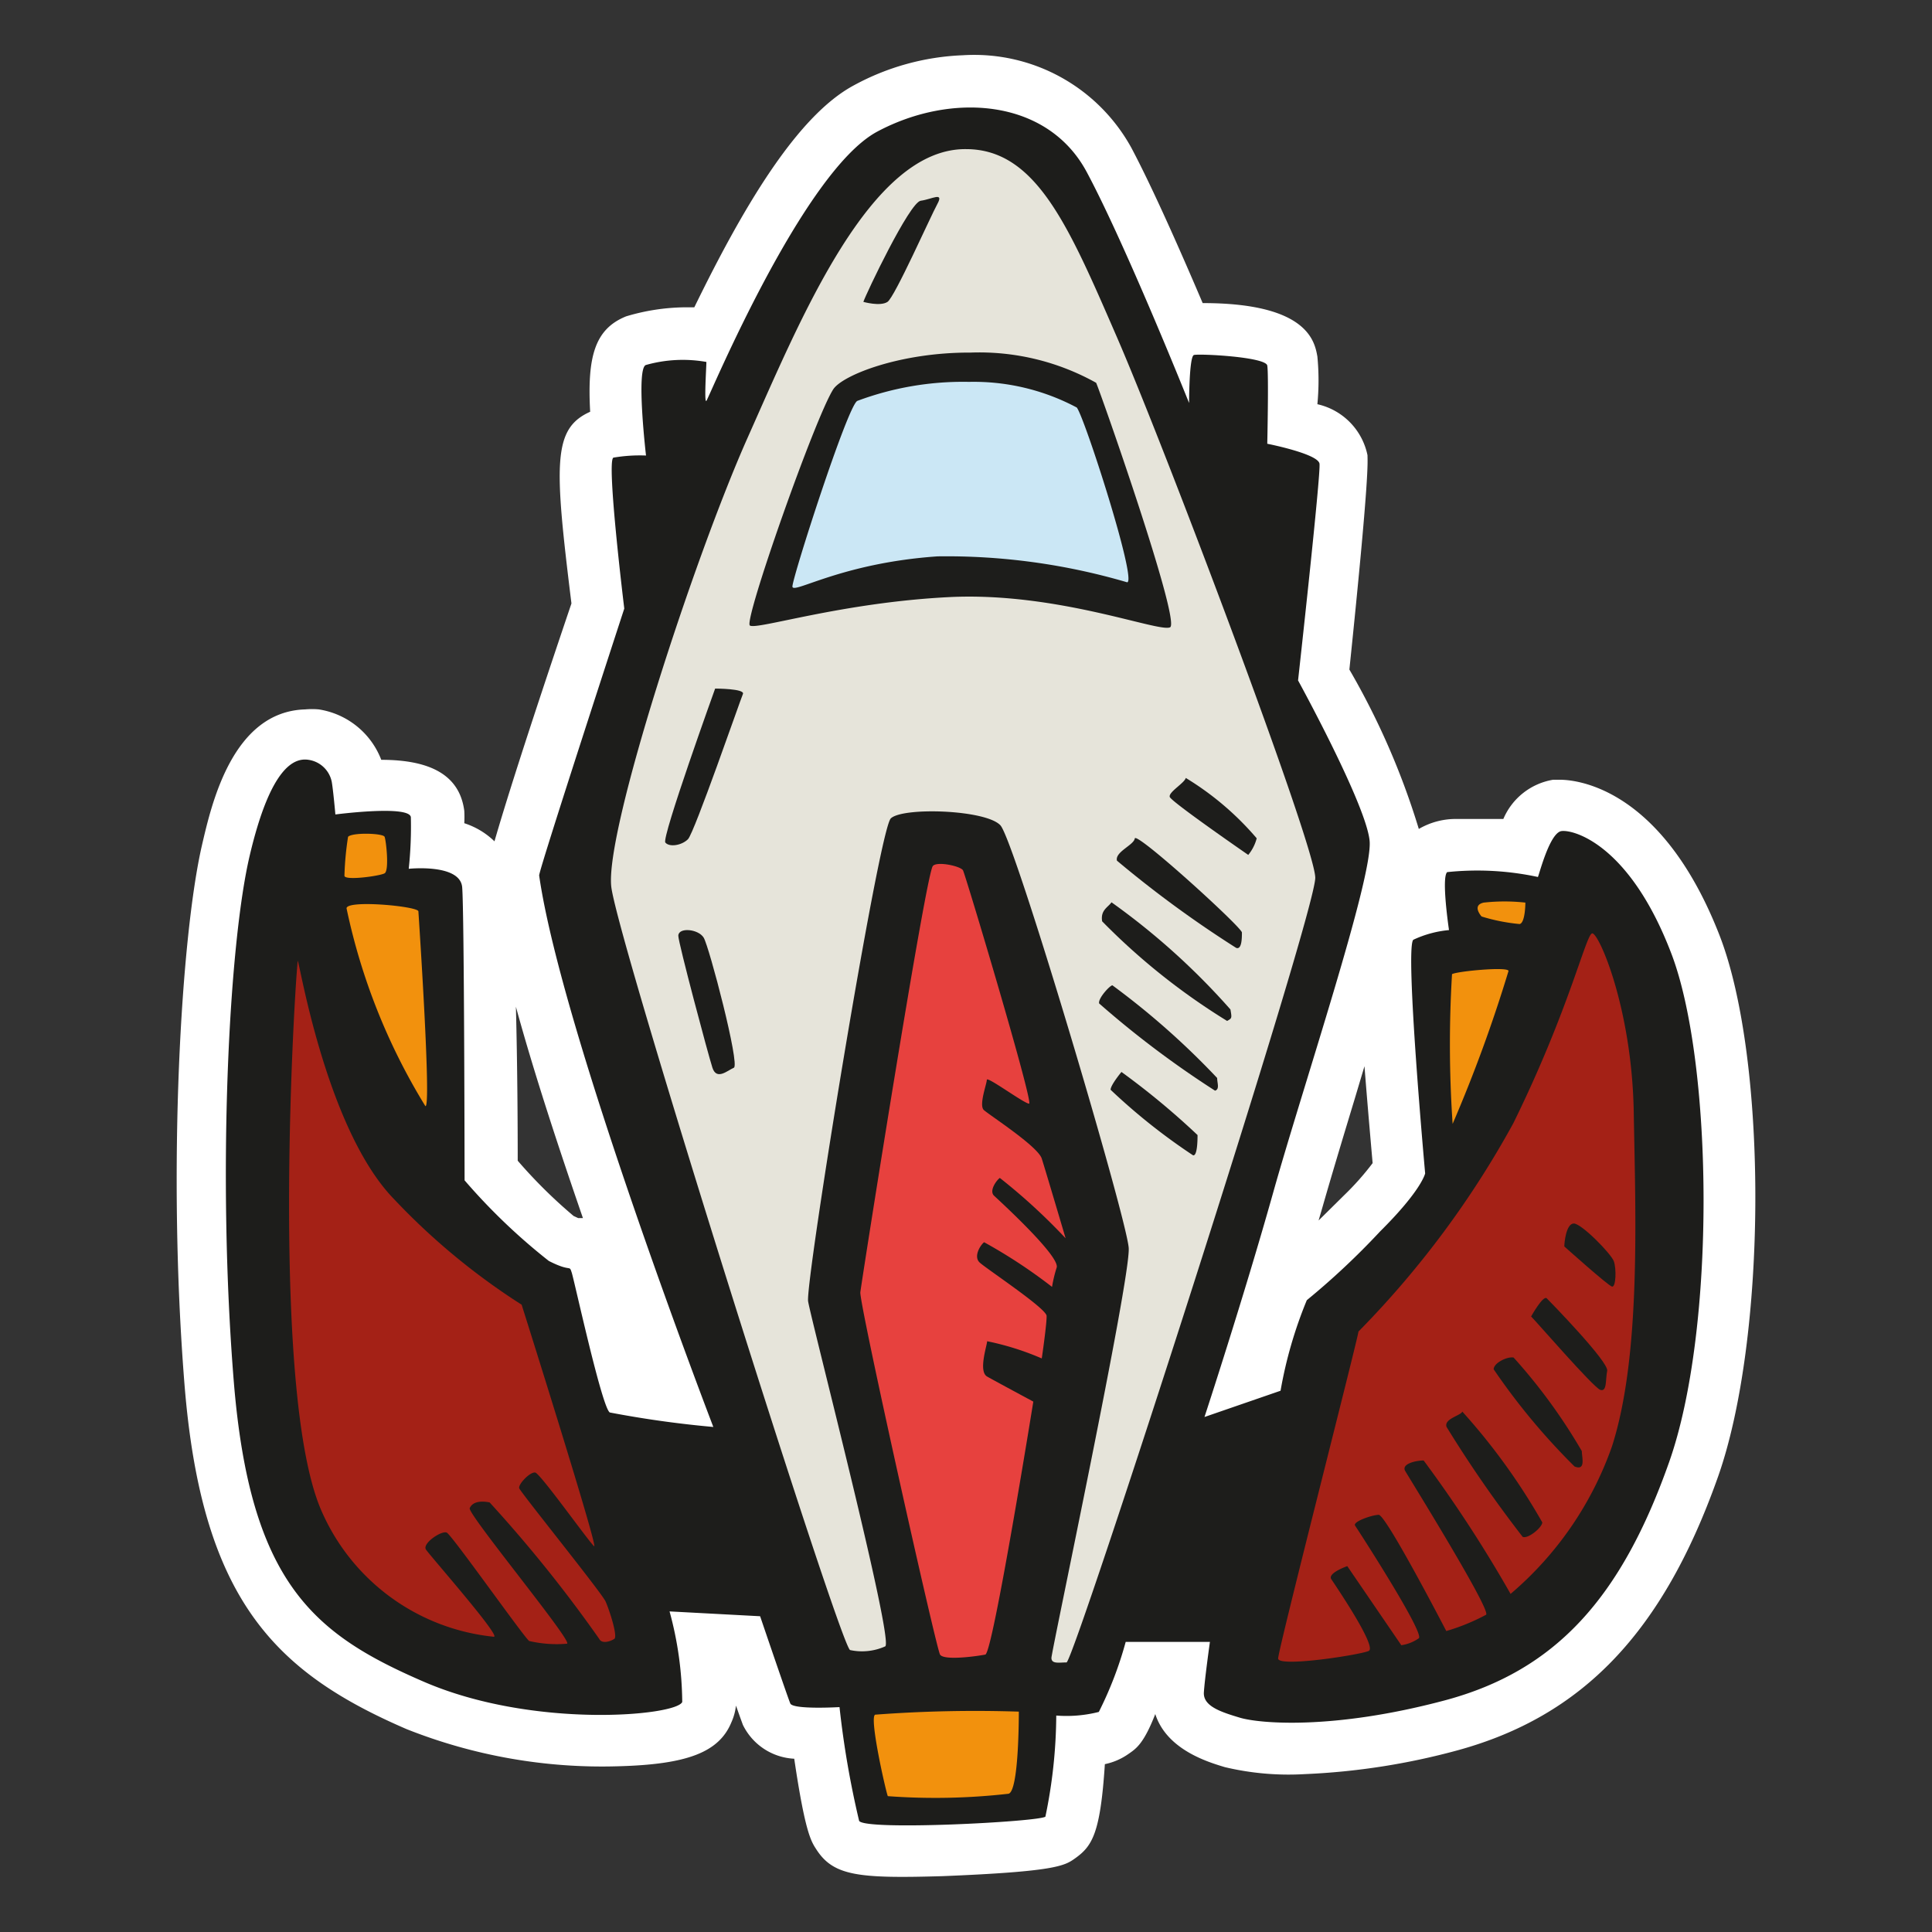 <svg id="Layer_1" data-name="Layer 1" xmlns="http://www.w3.org/2000/svg" width="64" height="64" viewBox="0 0 64 64"><rect x="0" y="0" width="64" height="64" fill="#333333" stroke="none"/><defs><style>.cls-1{fill:#fff;}.cls-2{fill:#1d1d1b;}.cls-3{fill:#e6e4da;}.cls-4{fill:#cbe7f5;}.cls-5{fill:#e7413e;}.cls-6{fill:#f2910d;}.cls-7{fill:#a42116;}</style></defs><title>space-ship</title><g id="space-ship-3"><path class="cls-1" d="M31.22,62.15c-2.77.08-3.61,0-4.18-.89-.17-.26-.37-.56-.73-3a2,2,0,0,1-1.7-1.12s-.05-.13-.23-.64a1.84,1.84,0,0,1-.15.55c-.41,1-1.47,1.4-3.76,1.46a17.54,17.54,0,0,1-7-1.23C9.12,55.4,6.68,53,6.11,45.84S6,31,6.69,28c.31-1.33,1-4.43,3.42-4.5a2.46,2.46,0,0,1,.45,0,2.65,2.65,0,0,1,2.07,1.67c1.68,0,2.6.54,2.75,1.69a3.77,3.77,0,0,1,0,.41,2.56,2.56,0,0,1,1,.6c.32-1.11,1-3.3,2.55-7.88-.57-4.62-.63-5.79.62-6.35-.1-1.82.15-2.74,1.19-3.16a7,7,0,0,1,1.94-.3H23c1.58-3.24,3.38-6.33,5.28-7.35a8.2,8.2,0,0,1,3.62-1A5.94,5.94,0,0,1,37.48,4.9c.71,1.34,1.64,3.45,2.36,5.14,3.48,0,3.71,1.27,3.8,1.77a8.28,8.28,0,0,1,0,1.58,2.18,2.18,0,0,1,1.66,1.69c0,.25.08.54-.6,7.1A24.92,24.92,0,0,1,47,27.46a2.43,2.43,0,0,1,1.29-.33c.57,0,1.07,0,1.51,0a2.18,2.18,0,0,1,1.65-1.3l.21,0c.33,0,3.31.05,5.3,5.15,1.61,4.14,1.58,13.41-.07,18-1.82,5.11-4.48,7.87-8.6,9a22.91,22.91,0,0,1-5.07.79,9.14,9.14,0,0,1-2.64-.23c-.57-.17-1.93-.58-2.31-1.76-.39,1-.64,1.15-.9,1.33a2.09,2.09,0,0,1-.77.33c-.15,2.31-.42,2.72-1,3.13C35.26,61.81,34.94,62,31.22,62.15ZM44.88,36.39c-.4,1.32-.78,2.58-1.06,3.56l-.14.48.84-.83a9.14,9.14,0,0,0,.95-1.07c-.11-1.25-.2-2.31-.27-3.21ZM17.15,38.45A16.41,16.41,0,0,0,19,40.28l.15.07.16,0c-.79-2.29-1.61-4.77-2.22-7C17.14,35.27,17.15,37.3,17.15,38.45Z"/><path class="cls-2" d="M17.86,29c0-.21,2.82-8.84,2.82-8.84s-.6-4.9-.36-5a5.17,5.17,0,0,1,1.08-.07s-.34-2.91,0-3a4.48,4.48,0,0,1,2-.1c0,.17-.08,1.38,0,1.29s3.19-7.6,5.66-8.92S34.7,3.27,36,5.7s3.39,7.65,3.39,7.65,0-1.54.16-1.59,2.38.06,2.43.35,0,2.59,0,2.59,1.68.33,1.73.66S43,22.54,43,22.54s2.25,4.1,2.37,5.31S43.16,36,42.18,39.49s-2.28,7.45-2.28,7.45l2.52-.87a14.25,14.25,0,0,1,.87-3,24.87,24.87,0,0,0,2.43-2.28c1.38-1.37,1.49-1.92,1.49-1.92s-.68-7.52-.39-7.74A3.54,3.54,0,0,1,48,30.81s-.26-1.74-.06-1.92a9.57,9.57,0,0,1,3,.16c0,.12.37-1.47.79-1.52S54,28,55.37,31.6,56.86,44,55.29,48.44s-3.72,6.9-7.44,7.89-6.15.76-6.78.57-1.22-.38-1.19-.84.2-1.67.2-1.67H37.29a12.33,12.33,0,0,1-.89,2.32,4.37,4.37,0,0,1-1.41.12,16.78,16.78,0,0,1-.36,3.35c-.24.17-5.95.47-6.17.14a30.61,30.61,0,0,1-.65-3.77s-1.54.09-1.63-.12-1-2.89-1-2.89l-3-.16a11.7,11.7,0,0,1,.42,3c-.19.46-4.93.9-8.56-.67s-5.76-3.25-6.3-10-.17-14.38.53-17.36,1.49-3.25,1.95-3.18a.92.92,0,0,1,.77.73c.05.29.12,1.08.12,1.08s2.45-.32,2.5.09a13.16,13.16,0,0,1-.07,1.71s1.7-.18,1.77.61.08,9.71.08,9.71a20,20,0,0,0,2.79,2.67c.76.39.67.11.76.39s1,4.47,1.26,4.63a34.62,34.62,0,0,0,3.43.48S18.6,34.18,17.86,29Z"/><path class="cls-3" d="M32,4.94c2.33,0,3.41,2.57,5,6.23s6.54,16.77,6.57,17.9-8,26-8.24,26-.5.06-.5-.15,2.63-12.58,2.56-13.58-3.77-13.48-4.25-14-3.23-.61-3.63-.23-2.84,15.38-2.74,16,2.88,11.34,2.55,11.43a1.88,1.88,0,0,1-1.16.12c-.34-.16-7.69-23.45-7.91-25.28S23,18.46,24.77,14.49,28.83,4.91,32,4.94Z"/><path class="cls-2" d="M27.6,12.9c.3-.47,2.21-1.23,4.55-1.22a7.94,7.94,0,0,1,4.16,1c.09.16,2.82,7.92,2.45,8.1s-3.74-1.18-7.32-1-6.39,1.1-6.6.94S27,13.84,27.6,12.9Z"/><path class="cls-4" d="M32.1,12.65a7.26,7.26,0,0,1,3.57.85c.26.33,2,5.74,1.67,5.79a21.22,21.22,0,0,0-6.28-.86c-3.2.22-4.8,1.27-4.81,1s1.83-6,2.15-6.15A10,10,0,0,1,32.1,12.65Z"/><path class="cls-2" d="M28.6,10c.08-.25,1.53-3.3,1.9-3.35s.78-.31.55.11S29.64,9.84,29.4,10,28.6,10,28.6,10Z"/><path class="cls-2" d="M23.69,22.81s1,0,.92.18S23,27.59,22.79,27.8s-.62.27-.75.11S23.69,22.81,23.69,22.81Z"/><path class="cls-2" d="M22.47,31c0-.29.66-.23.84.06s1.21,4.22,1,4.31-.57.43-.71,0S22.47,31.23,22.47,31Z"/><path class="cls-5" d="M30.9,28.69c.13-.17.92,0,1,.14s2.35,7.73,2.19,7.73-1.4-.92-1.4-.79-.27.84-.1,1,1.79,1.2,1.92,1.61.79,2.64.79,2.64a19.76,19.76,0,0,0-2.18-2c-.12.09-.36.43-.19.59S35.16,41.65,35,42a4.57,4.57,0,0,0-.15.63,17.31,17.31,0,0,0-2.25-1.48c-.12.09-.36.47-.15.67s2.21,1.52,2.22,1.77S34.51,45,34.51,45a9.13,9.13,0,0,0-1.81-.57c0,.13-.3,1,0,1.17s1.53.83,1.53.83-1.34,8.33-1.59,8.38-1.37.21-1.5,0-2.68-11.63-2.64-12S30.66,29,30.9,28.69Z"/><path class="cls-2" d="M39.28,25.77a9.7,9.7,0,0,1,2.35,2,1.43,1.43,0,0,1-.28.55s-2.55-1.76-2.6-1.92S39.24,25.94,39.28,25.77Z"/><path class="cls-2" d="M37.59,27.78c0-.29,3.55,2.94,3.55,3.11s0,.58-.19.51A36.7,36.7,0,0,1,37,28.51C36.93,28.22,37.55,28,37.59,27.78Z"/><path class="cls-2" d="M36.82,29.89a23.22,23.22,0,0,1,3.94,3.55c.05.29.05.29-.11.38a21.74,21.74,0,0,1-4.14-3.3C36.45,30.15,36.7,30.06,36.82,29.89Z"/><path class="cls-2" d="M36.85,32.64a25.77,25.77,0,0,1,3.47,3.07c0,.17.09.37-.07.42a32,32,0,0,1-3.84-2.89C36.37,33.07,36.77,32.64,36.85,32.64Z"/><path class="cls-2" d="M37.15,35.51a25.32,25.32,0,0,1,2.52,2.09c0,.12,0,.71-.15.67a20,20,0,0,1-2.73-2.17C36.79,35.94,37.15,35.51,37.15,35.51Z"/><path class="cls-6" d="M48.1,32.27c.18-.1,1.91-.26,1.87-.1a48,48,0,0,1-1.85,5.06A38.81,38.81,0,0,1,48.1,32.27Z"/><path class="cls-6" d="M49.08,30.36s-.34-.37.07-.46a6.26,6.26,0,0,1,1.38,0s0,.67-.19.71A6.18,6.18,0,0,1,49.08,30.36Z"/><path class="cls-7" d="M45,44.11a31.12,31.12,0,0,0,5.13-6.9c1.85-3.76,2.4-6.24,2.61-6.29s1.32,2.46,1.38,5.92.24,8.08-.72,11.07a11.34,11.34,0,0,1-3.36,4.89,43.48,43.48,0,0,0-2.88-4.42c-.25,0-.75.11-.61.35s2.84,4.59,2.68,4.76a6.86,6.86,0,0,1-1.32.54s-2-3.86-2.24-3.85-.87.23-.78.36S47.2,54.1,47,54.27a1.35,1.35,0,0,1-.58.23l-1.79-2.62s-.66.23-.53.43,1.53,2.25,1.24,2.38-3,.55-3,.25S45,44.28,45,44.11Z"/><path class="cls-2" d="M48.44,46.76a20.8,20.8,0,0,1,2.65,3.67c0,.17-.48.56-.65.48a40.63,40.63,0,0,1-2.52-3.64C47.82,47,48.4,46.89,48.44,46.76Z"/><path class="cls-2" d="M49.48,45.36c0-.21.45-.43.66-.39a18.49,18.49,0,0,1,2.26,3.1c0,.21.14.66-.24.51A21.68,21.68,0,0,1,49.48,45.36Z"/><path class="cls-2" d="M50.72,43.61s.4-.72.52-.6,2.06,2.11,2,2.4,0,.71-.23.63S50.85,43.73,50.72,43.61Z"/><path class="cls-2" d="M51.82,41.29c0-.13.06-.75.31-.76s1.24,1,1.33,1.25.07.87-.06.84S51.82,41.29,51.82,41.29Z"/><path class="cls-6" d="M29,56.8a44.38,44.38,0,0,1,4.75-.1c0,.17,0,2.63-.34,2.72a21.51,21.51,0,0,1-4,.08C29.34,59.33,28.77,56.81,29,56.8Z"/><path class="cls-6" d="M11.53,27.72c.14-.15,1.16-.12,1.21,0s.16,1.12,0,1.21-1.33.25-1.33.08A10,10,0,0,1,11.53,27.72Z"/><path class="cls-6" d="M11.48,30.09c0-.29,2.37-.07,2.38.1s.44,6.57.23,6.45A20.57,20.57,0,0,1,11.48,30.09Z"/><path class="cls-7" d="M9.86,31.85c0-.39.87,5.48,3.19,7.87a22.23,22.23,0,0,0,4.23,3.5s2.57,8.14,2.4,8-1.78-2.41-1.95-2.44-.57.39-.53.52,2.73,3.46,2.86,3.75.41,1.16.29,1.24-.41.18-.5,0a45,45,0,0,0-3.63-4.52c-.34-.07-.58,0-.66.19s3.47,4.48,3.22,4.49a4,4,0,0,1-1.25-.09c-.17-.12-2.56-3.51-2.73-3.59s-.82.36-.69.56,2.5,2.89,2.25,2.89a7,7,0,0,1-5.71-4.17C9,46.3,9.7,33.56,9.86,31.85Z"/></g></svg>